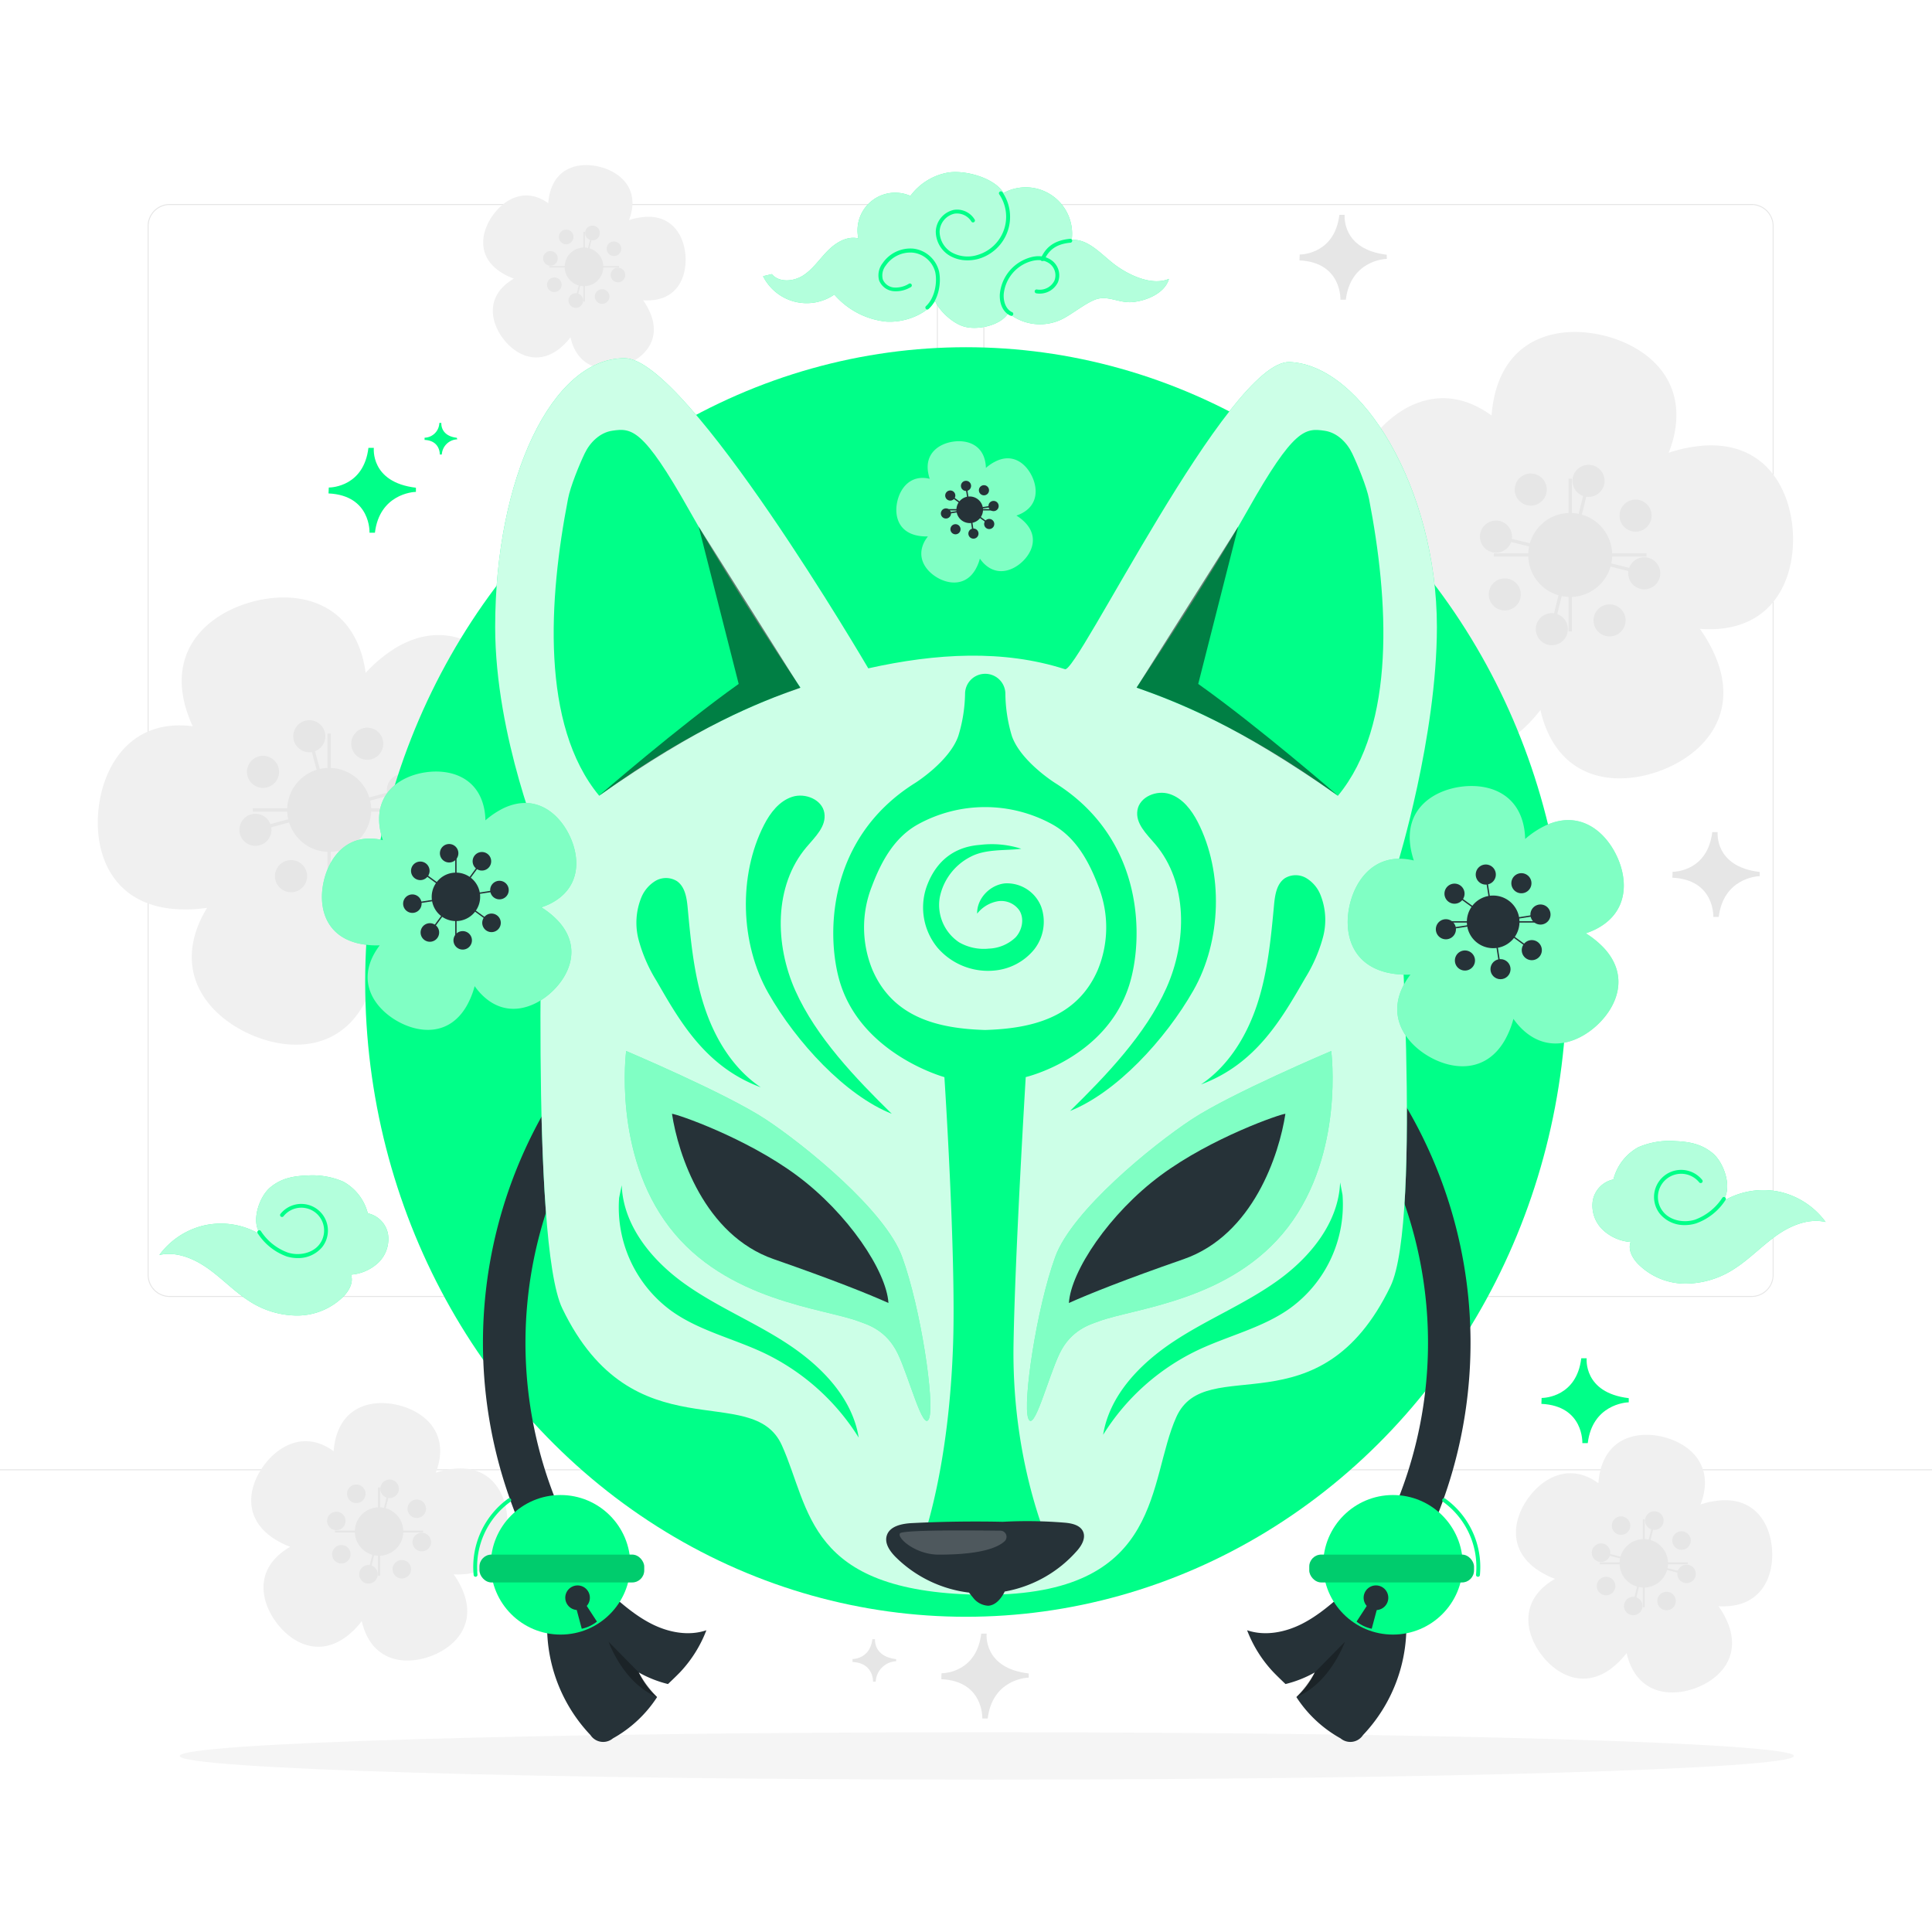 <svg class="animated" id="freepik_stories-kitsune-mask" xmlns="http://www.w3.org/2000/svg" viewBox="0 0 500 500" version="1.1" xmlns:xlink="http://www.w3.org/1999/xlink" xmlns:svgjs="http://svgjs.com/svgjs"><style>svg#freepik_stories-kitsune-mask:not(.animated) .animable {opacity: 0;}svg#freepik_stories-kitsune-mask.animated #freepik--kitsune-mask--inject-110 {animation: 3s Infinite  linear floating;animation-delay: 0s;}            @keyframes floating {                0% {                    opacity: 1;                    transform: translateY(0px);                }                50% {                    transform: translateY(-10px);                }                100% {                    opacity: 1;                    transform: translateY(0px);                }            }        </style><g id="freepik--background-complete--inject-110" class="animable" style="transform-origin: 250px 243.734px;"><rect y="380.25" width="500" height="0.25" style="fill: rgb(230, 230, 230); transform-origin: 250px 380.375px;" id="elleryprtr85" class="animable"></rect><path d="M237,335.65H43.91a5.71,5.71,0,0,1-5.7-5.71V58.51a5.71,5.71,0,0,1,5.7-5.71H237a5.71,5.71,0,0,1,5.71,5.71V329.94A5.71,5.71,0,0,1,237,335.65ZM43.91,53.05a5.46,5.46,0,0,0-5.45,5.46V329.94a5.46,5.46,0,0,0,5.45,5.46H237a5.47,5.47,0,0,0,5.46-5.46V58.51A5.47,5.47,0,0,0,237,53.05Z" style="fill: rgb(230, 230, 230); transform-origin: 140.46px 194.225px;" id="elfxaa2eo3scg" class="animable"></path><path d="M453.31,335.65H260.21a5.72,5.72,0,0,1-5.71-5.71V58.51a5.72,5.72,0,0,1,5.71-5.71h193.1A5.71,5.71,0,0,1,459,58.51V329.94A5.71,5.71,0,0,1,453.31,335.65ZM260.21,53.05a5.47,5.47,0,0,0-5.46,5.46V329.94a5.47,5.47,0,0,0,5.46,5.46h193.1a5.47,5.47,0,0,0,5.46-5.46V58.51a5.47,5.47,0,0,0-5.46-5.46Z" style="fill: rgb(230, 230, 230); transform-origin: 356.75px 194.225px;" id="elrs6x8t0hsuo" class="animable"></path><path d="M464,137.9c-.62-11.48-7.16-23.44-22.72-22.6a37.27,37.27,0,0,0-9.42,1.87,32.24,32.24,0,0,0,1.22-3.76c3.74-15.13-6.79-23.79-17.95-26.55s-24.51,0-28.25,15.11a33.49,33.49,0,0,0-.86,5.58l-.12-.1c-12.62-9.13-24.59-2.62-31.33,6.7S345.33,136.87,358,146a36.7,36.7,0,0,0,8.5,4.48,31.94,31.94,0,0,0-3.31,2.16c-12.43,9.4-9.7,22.75-2.77,31.92s19.05,15.43,31.47,6a37.07,37.07,0,0,0,6.77-6.82,31.39,31.39,0,0,0,1.1,3.8c5.35,14.63,18.92,15.92,29.72,12s20.32-13.7,15-28.33a37,37,0,0,0-4.55-8.46,32.86,32.86,0,0,0,4,.06C459.37,162,464.57,149.38,464,137.9Z" style="fill: rgb(240, 240, 240); transform-origin: 406.522px 143.677px;" id="elsves14ebo8" class="animable"></path><path d="M416.92,146.24A10.87,10.87,0,1,1,409,133.07,10.88,10.88,0,0,1,416.92,146.24Z" style="fill: rgb(230, 230, 230); transform-origin: 406.37px 143.617px;" id="elj1ulfsbkpsh" class="animable"></path><path d="M415.14,125.43a4.15,4.15,0,1,1-3-5A4.15,4.15,0,0,1,415.14,125.43Z" style="fill: rgb(230, 230, 230); transform-origin: 411.107px 124.45px;" id="el8gwxe7h8okb" class="animable"></path><path d="M405.64,163.81a4.15,4.15,0,1,1-3-5A4.13,4.13,0,0,1,405.64,163.81Z" style="fill: rgb(230, 230, 230); transform-origin: 401.61px 162.829px;" id="eljwpuafc27pc" class="animable"></path><polygon points="402.03 162.92 401.2 162.71 410.7 124.33 411.52 124.54 402.03 162.92" style="fill: rgb(230, 230, 230); transform-origin: 406.36px 143.625px;" id="elytmkpta69r" class="animable"></polygon><path d="M424.55,152.4a4.15,4.15,0,1,1,5-3A4.15,4.15,0,0,1,424.55,152.4Z" style="fill: rgb(230, 230, 230); transform-origin: 425.53px 148.368px;" id="elwk1p4ymks7q" class="animable"></path><path d="M386.18,142.91a4.15,4.15,0,1,1,5-3A4.15,4.15,0,0,1,386.18,142.91Z" style="fill: rgb(230, 230, 230); transform-origin: 387.16px 138.878px;" id="elcaw3n5hxvkf" class="animable"></path><polygon points="425.45 148.79 387.07 139.29 387.28 138.46 425.65 147.96 425.45 148.79" style="fill: rgb(230, 230, 230); transform-origin: 406.36px 143.625px;" id="elzbqo75w1syg" class="animable"></polygon><path d="M425.43,137a4.15,4.15,0,1,1,1.41-5.7A4.16,4.16,0,0,1,425.43,137Z" style="fill: rgb(230, 230, 230); transform-origin: 423.286px 133.446px;" id="eln2wnytuuyn" class="animable"></path><path d="M391.58,157.39a4.15,4.15,0,1,1,1.41-5.7A4.15,4.15,0,0,1,391.58,157.39Z" style="fill: rgb(230, 230, 230); transform-origin: 389.438px 153.836px;" id="el1v1wvlh3u5v" class="animable"></path><g id="elp4hkjcnk91g"><rect x="386.59" y="143.2" width="39.54" height="0.85" style="fill: rgb(230, 230, 230); transform-origin: 406.36px 143.625px; transform: rotate(-31.13deg);" class="animable"></rect></g><path d="M413,162.7a4.15,4.15,0,1,1,5.7,1.41A4.16,4.16,0,0,1,413,162.7Z" style="fill: rgb(230, 230, 230); transform-origin: 416.554px 160.556px;" id="elhfue399r3zi" class="animable"></path><path d="M392.6,128.84a4.15,4.15,0,1,1,5.7,1.41A4.14,4.14,0,0,1,392.6,128.84Z" style="fill: rgb(230, 230, 230); transform-origin: 396.154px 126.7px;" id="elylfqj9i8z0o" class="animable"></path><g id="elkh3l270jvfi"><rect x="405.94" y="123.86" width="0.85" height="39.54" style="fill: rgb(230, 230, 230); transform-origin: 406.365px 143.63px; transform: rotate(-31.1deg);" class="animable"></rect></g><path d="M131.3,393.06c-.36-6.62-4.13-13.52-13.1-13a21.31,21.31,0,0,0-5.43,1.07,18.08,18.08,0,0,0,.7-2.16c2.16-8.72-3.91-13.72-10.34-15.31s-14.13,0-16.29,8.72a20.49,20.49,0,0,0-.5,3.21l-.06-.06C79,370.24,72.1,374,68.21,379.36s-5.3,13.1,2,18.37a21.31,21.31,0,0,0,4.9,2.58,18.49,18.49,0,0,0-1.91,1.25C66,407,67.59,414.67,71.59,420s11,8.9,18.14,3.48a21,21,0,0,0,3.9-3.93,21.36,21.36,0,0,0,.63,2.19c3.09,8.43,10.91,9.18,17.14,6.9s11.72-7.9,8.63-16.33a21.22,21.22,0,0,0-2.62-4.88,19.36,19.36,0,0,0,2.28,0C128.66,406.94,131.66,399.68,131.3,393.06Z" style="fill: rgb(240, 240, 240); transform-origin: 98.17px 396.432px;" id="el4kdrxswvqc8" class="animable"></path><path d="M104.19,397.86a6.27,6.27,0,1,1-4.58-7.59A6.27,6.27,0,0,1,104.19,397.86Z" style="fill: rgb(230, 230, 230); transform-origin: 98.103px 396.356px;" id="elzd5bdlb6mu" class="animable"></path><path d="M103.16,385.87a2.4,2.4,0,1,1-1.75-2.9A2.39,2.39,0,0,1,103.16,385.87Z" style="fill: rgb(230, 230, 230); transform-origin: 100.83px 385.299px;" id="elnq3de10p4t9" class="animable"></path><path d="M97.69,408a2.4,2.4,0,1,1-1.75-2.9A2.39,2.39,0,0,1,97.69,408Z" style="fill: rgb(230, 230, 230); transform-origin: 95.36px 407.429px;" id="elkf5xd2wrfee" class="animable"></path><polygon points="95.6 407.48 95.12 407.36 100.6 385.24 101.08 385.35 95.6 407.48" style="fill: rgb(230, 230, 230); transform-origin: 98.1px 396.36px;" id="elrnyftdgp67" class="animable"></polygon><path d="M108.59,401.42a2.4,2.4,0,1,1,2.9-1.75A2.4,2.4,0,0,1,108.59,401.42Z" style="fill: rgb(230, 230, 230); transform-origin: 109.161px 399.089px;" id="elgggz9af33dt" class="animable"></path><path d="M86.46,395.94a2.39,2.39,0,1,1,2.9-1.74A2.39,2.39,0,0,1,86.46,395.94Z" style="fill: rgb(230, 230, 230); transform-origin: 87.041px 393.622px;" id="elq3isbygsr8k" class="animable"></path><g id="eldaqmi1qu1qj"><rect x="97.85" y="384.96" width="0.49" height="22.79" style="fill: rgb(230, 230, 230); transform-origin: 98.095px 396.355px; transform: rotate(-76.1deg);" class="animable"></rect></g><path d="M109.09,392.52a2.39,2.39,0,1,1,.82-3.29A2.39,2.39,0,0,1,109.09,392.52Z" style="fill: rgb(230, 230, 230); transform-origin: 107.865px 390.468px;" id="el35hnhayecdz" class="animable"></path><path d="M89.58,404.29a2.39,2.39,0,1,1,.81-3.28A2.39,2.39,0,0,1,89.58,404.29Z" style="fill: rgb(230, 230, 230); transform-origin: 88.344px 402.245px;" id="eljcuukebpy" class="animable"></path><g id="eljbb7rvgxaen"><rect x="86.7" y="396.11" width="22.79" height="0.49" style="fill: rgb(230, 230, 230); transform-origin: 98.095px 396.355px; transform: rotate(-31.159deg);" class="animable"></rect></g><path d="M101.94,407.35a2.39,2.39,0,1,1,3.28.82A2.39,2.39,0,0,1,101.94,407.35Z" style="fill: rgb(230, 230, 230); transform-origin: 103.99px 406.121px;" id="elu9gngt5nbtd" class="animable"></path><path d="M90.16,387.84a2.4,2.4,0,1,1,3.29.81A2.4,2.4,0,0,1,90.16,387.84Z" style="fill: rgb(230, 230, 230); transform-origin: 92.211px 386.594px;" id="elyyaqf513dl" class="animable"></path><g id="elyo8sd34zkdk"><rect x="97.85" y="384.96" width="0.49" height="22.79" style="fill: rgb(230, 230, 230); transform-origin: 98.095px 396.355px; transform: rotate(-31.1deg);" class="animable"></rect></g><path d="M177.42,66.42c-.29-5.23-3.27-10.68-10.35-10.3a17.06,17.06,0,0,0-4.3.85,14.21,14.21,0,0,0,.56-1.71c1.7-6.89-3.09-10.84-8.18-12.1s-11.17,0-12.87,6.89a15.84,15.84,0,0,0-.4,2.54l0,0c-5.75-4.17-11.21-1.2-14.28,3.05S123.36,66,129.12,70.11a16.18,16.18,0,0,0,3.87,2,14.56,14.56,0,0,0-1.51,1c-5.66,4.28-4.42,10.37-1.26,14.54s8.68,7,14.34,2.75a16.45,16.45,0,0,0,3.08-3.1,15.74,15.74,0,0,0,.5,1.73c2.44,6.66,8.63,7.25,13.55,5.45s9.26-6.24,6.82-12.91a16.77,16.77,0,0,0-2.07-3.85,15.52,15.52,0,0,0,1.8,0C175.33,77.39,177.7,71.65,177.42,66.42Z" style="fill: rgb(240, 240, 240); transform-origin: 151.245px 69.041px;" id="eljpxa0nr8xe" class="animable"></path><path d="M156,70.22a5,5,0,1,1-3.62-6A5,5,0,0,1,156,70.22Z" style="fill: rgb(230, 230, 230); transform-origin: 151.136px 69.063px;" id="elkepixg411rp" class="animable"></path><path d="M155.18,60.74a1.9,1.9,0,1,1-1.39-2.29A1.9,1.9,0,0,1,155.18,60.74Z" style="fill: rgb(230, 230, 230); transform-origin: 153.333px 60.294px;" id="el1ucx0ebl0vf" class="animable"></path><path d="M150.85,78.23a1.89,1.89,0,1,1-1.38-2.29A1.9,1.9,0,0,1,150.85,78.23Z" style="fill: rgb(230, 230, 230); transform-origin: 149.015px 77.775px;" id="elg9moti59k1" class="animable"></path><polygon points="149.2 77.82 148.82 77.73 153.15 60.24 153.53 60.33 149.2 77.82" style="fill: rgb(230, 230, 230); transform-origin: 151.175px 69.03px;" id="elabkwskwkdmq" class="animable"></polygon><path d="M159.47,73a1.89,1.89,0,1,1,2.29-1.38A1.89,1.89,0,0,1,159.47,73Z" style="fill: rgb(230, 230, 230); transform-origin: 159.925px 71.166px;" id="elycr9kbvmpv" class="animable"></path><path d="M142,68.7a1.89,1.89,0,1,1,2.29-1.38A1.88,1.88,0,0,1,142,68.7Z" style="fill: rgb(230, 230, 230); transform-origin: 142.455px 66.867px;" id="el4hvzkbbm00b" class="animable"></path><g id="elkvmu6o0ke3"><rect x="150.98" y="60.02" width="0.39" height="18.02" style="fill: rgb(230, 230, 230); transform-origin: 151.175px 69.03px; transform: rotate(-76.1deg);" class="animable"></rect></g><path d="M159.87,66a1.89,1.89,0,1,1,.64-2.6A1.89,1.89,0,0,1,159.87,66Z" style="fill: rgb(230, 230, 230); transform-origin: 158.895px 64.381px;" id="elpl2xf3q6hqm" class="animable"></path><path d="M144.44,75.3a1.89,1.89,0,1,1,.64-2.59A1.88,1.88,0,0,1,144.44,75.3Z" style="fill: rgb(230, 230, 230); transform-origin: 143.462px 73.684px;" id="elrphg8agng7" class="animable"></path><g id="el4bbjq0zu5tn"><rect x="142.17" y="68.84" width="18.02" height="0.39" style="fill: rgb(230, 230, 230); transform-origin: 151.18px 69.035px; transform: rotate(-31.13deg);" class="animable"></rect></g><path d="M154.21,77.72a1.89,1.89,0,1,1,2.6.64A1.9,1.9,0,0,1,154.21,77.72Z" style="fill: rgb(230, 230, 230); transform-origin: 155.829px 76.743px;" id="el8ffhphi95di" class="animable"></path><path d="M144.9,62.29a1.89,1.89,0,1,1,2.6.65A1.88,1.88,0,0,1,144.9,62.29Z" style="fill: rgb(230, 230, 230); transform-origin: 146.523px 61.324px;" id="elyixs794wg8t" class="animable"></path><g id="elbewhr33rx5"><rect x="150.98" y="60.02" width="0.39" height="18.02" style="fill: rgb(230, 230, 230); transform-origin: 151.175px 69.03px; transform: rotate(-31.1deg);" class="animable"></rect></g><path d="M458.62,401.28c-.36-6.62-4.13-13.52-13.1-13a21.34,21.34,0,0,0-5.43,1.08,18.22,18.22,0,0,0,.7-2.17c2.16-8.72-3.91-13.71-10.34-15.31s-14.14,0-16.29,8.72a19.38,19.38,0,0,0-.5,3.21.18.18,0,0,0-.07,0c-7.27-5.27-14.17-1.51-18.06,3.86s-5.3,13.1,2,18.36a21.31,21.31,0,0,0,4.9,2.58,18.49,18.49,0,0,0-1.91,1.25c-7.17,5.42-5.59,13.12-1.59,18.4s11,8.9,18.14,3.48a21.36,21.36,0,0,0,3.9-3.93,19.1,19.1,0,0,0,.63,2.19c3.09,8.44,10.91,9.18,17.14,6.9s11.71-7.89,8.63-16.33a21.22,21.22,0,0,0-2.62-4.88,19.35,19.35,0,0,0,2.28,0C456,415.16,459,407.9,458.62,401.28Z" style="fill: rgb(240, 240, 240); transform-origin: 425.491px 404.67px;" id="elv55wj614yy" class="animable"></path><path d="M431.5,406.09a6.27,6.27,0,1,1-4.58-7.59A6.27,6.27,0,0,1,431.5,406.09Z" style="fill: rgb(230, 230, 230); transform-origin: 425.413px 404.586px;" id="elc1s5ubfrk8" class="animable"></path><path d="M430.48,394.09a2.4,2.4,0,1,1-1.75-2.89A2.39,2.39,0,0,1,430.48,394.09Z" style="fill: rgb(230, 230, 230); transform-origin: 428.148px 393.528px;" id="elbfa9cuwwwjc" class="animable"></path><path d="M425,416.22a2.39,2.39,0,1,1-1.74-2.9A2.38,2.38,0,0,1,425,416.22Z" style="fill: rgb(230, 230, 230); transform-origin: 422.683px 415.639px;" id="elvqgmcipldng" class="animable"></path><polygon points="422.92 415.7 422.44 415.59 427.92 393.46 428.39 393.58 422.92 415.7" style="fill: rgb(230, 230, 230); transform-origin: 425.415px 404.58px;" id="elcu11y1g5nyt" class="animable"></polygon><path d="M435.91,409.64a2.39,2.39,0,1,1,2.89-1.75A2.39,2.39,0,0,1,435.91,409.64Z" style="fill: rgb(230, 230, 230); transform-origin: 436.479px 407.319px;" id="elcpgognml9r6" class="animable"></path><path d="M413.78,404.17a2.4,2.4,0,1,1,2.9-1.75A2.4,2.4,0,0,1,413.78,404.17Z" style="fill: rgb(230, 230, 230); transform-origin: 414.351px 401.839px;" id="elbo84pxfa708" class="animable"></path><polygon points="436.42 407.56 414.3 402.08 414.42 401.61 436.54 407.08 436.42 407.56" style="fill: rgb(230, 230, 230); transform-origin: 425.42px 404.585px;" id="el9o4741vi0ef" class="animable"></polygon><path d="M436.41,400.74a2.39,2.39,0,0,1-2.47-4.1,2.39,2.39,0,1,1,2.47,4.1Z" style="fill: rgb(230, 230, 230); transform-origin: 435.18px 398.687px;" id="elt7ydfvjfc7k" class="animable"></path><path d="M416.9,412.52a2.4,2.4,0,1,1,.81-3.29A2.39,2.39,0,0,1,416.9,412.52Z" style="fill: rgb(230, 230, 230); transform-origin: 415.656px 410.469px;" id="ell3fz4fokby" class="animable"></path><g id="el9p82oza7ims"><rect x="414.02" y="404.34" width="22.79" height="0.49" style="fill: rgb(230, 230, 230); transform-origin: 425.415px 404.585px; transform: rotate(-31.13deg);" class="animable"></rect></g><path d="M429.26,415.58a2.39,2.39,0,1,1,3.28.81A2.39,2.39,0,0,1,429.26,415.58Z" style="fill: rgb(230, 230, 230); transform-origin: 431.305px 414.344px;" id="eljpyo1p29zx" class="animable"></path><path d="M417.48,396.06a2.39,2.39,0,1,1,3.29.81A2.4,2.4,0,0,1,417.48,396.06Z" style="fill: rgb(230, 230, 230); transform-origin: 419.528px 394.826px;" id="elek1lqx2ne8v" class="animable"></path><g id="el8b0ynpygnrh"><rect x="425.17" y="393.18" width="0.49" height="22.79" style="fill: rgb(230, 230, 230); transform-origin: 425.415px 404.575px; transform: rotate(-31.1deg);" class="animable"></rect></g><path d="M266.23,434.17c-.88,0-9.41.67-10.61,10.57h-1.4s.41-9.66-10.61-10.17l.06-1.53c.88,0,9.07-.37,10.27-10.26h1.4s-1,8.92,10.89,10.31Z" style="fill: rgb(230, 230, 230); transform-origin: 254.92px 433.76px;" id="elhe47fypige" class="animable"></path><path d="M455.42,226.75c-.88,0-9.41.67-10.61,10.56h-1.4s.42-9.65-10.61-10.16l.07-1.53c.87,0,9.06-.37,10.26-10.27h1.4s-.95,8.92,10.89,10.32Z" style="fill: rgb(230, 230, 230); transform-origin: 444.11px 226.33px;" id="elgiiu9ur1xfr" class="animable"></path><path d="M358.91,67c-.87,0-9.41.66-10.61,10.56h-1.4s.42-9.65-10.6-10.17l.06-1.52c.87,0,9.06-.38,10.27-10.27H348s-.94,8.92,10.89,10.32Z" style="fill: rgb(230, 230, 230); transform-origin: 347.605px 66.58px;" id="els3li1cm1g98" class="animable"></path><path d="M231.94,429.92a5.59,5.59,0,0,0-5.31,5.28h-.69s.2-4.83-5.31-5.08l0-.77c.44,0,4.54-.18,5.14-5.13h.69s-.47,4.46,5.45,5.16Z" style="fill: rgb(230, 230, 230); transform-origin: 226.285px 429.71px;" id="el7j39d6ub4nh" class="animable"></path><path d="M132.79,176.7c-6.11-9.74-17.62-17-30.82-8.76a36.91,36.91,0,0,0-7.34,6.2,31.7,31.7,0,0,0-.76-3.88c-4.05-15-17.46-17.52-28.56-14.53S43.87,167.6,47.92,182.64a33.53,33.53,0,0,0,1.95,5.29l-.15,0c-15.47-1.88-22.78,9.62-24.17,21s3,24.33,18.44,26.21a36.94,36.94,0,0,0,9.6-.2,35.51,35.51,0,0,0-1.85,3.49c-6.31,14.24,2.54,24.6,13.05,29.27s24.14,4.27,30.46-10a37.15,37.15,0,0,0,2.61-9.24,30.7,30.7,0,0,0,2.8,2.79c11.77,10.21,24.27,4.77,31.8-3.92s11.14-21.83-.63-32a36.74,36.74,0,0,0-8.07-5.2,33.82,33.82,0,0,0,3.48-1.86C140.44,200,138.89,186.44,132.79,176.7Z" style="fill: rgb(240, 240, 240); transform-origin: 82.366px 212.494px;" id="elyjxupj14u4" class="animable"></path><path d="M95.69,206.78a10.87,10.87,0,1,1-13.33-7.67A10.88,10.88,0,0,1,95.69,206.78Z" style="fill: rgb(230, 230, 230); transform-origin: 85.193px 209.605px;" id="el5u9njcmn0q2" class="animable"></path><path d="M84.05,189.44A4.15,4.15,0,1,1,79,186.52,4.14,4.14,0,0,1,84.05,189.44Z" style="fill: rgb(230, 230, 230); transform-origin: 80.047px 190.535px;" id="elmswrg23no8" class="animable"></path><g id="el5ej0olk2xe"><circle cx="90.33" cy="228.7" r="4.15" style="fill: rgb(230, 230, 230); transform-origin: 90.33px 228.7px; transform: rotate(-25.3deg);" class="animable"></circle></g><polygon points="90.74 228.59 89.92 228.81 79.63 190.64 80.45 190.41 90.74 228.59" style="fill: rgb(230, 230, 230); transform-origin: 85.185px 209.61px;" id="eldhse9grdx9k" class="animable"></polygon><path d="M105.35,208.47a4.15,4.15,0,1,1,2.93-5.08A4.14,4.14,0,0,1,105.35,208.47Z" style="fill: rgb(230, 230, 230); transform-origin: 104.272px 204.463px;" id="elcr37ovynux5" class="animable"></path><path d="M67.18,218.76a4.15,4.15,0,1,1,2.93-5.08A4.15,4.15,0,0,1,67.18,218.76Z" style="fill: rgb(230, 230, 230); transform-origin: 66.101px 214.753px;" id="el72q9zlplsv3" class="animable"></path><polygon points="104.39 204.88 66.21 215.17 65.99 214.34 104.16 204.05 104.39 204.88" style="fill: rgb(230, 230, 230); transform-origin: 85.19px 209.61px;" id="el3bta18170xd" class="animable"></polygon><path d="M98.64,194.55a4.15,4.15,0,1,1-1.52-5.67A4.15,4.15,0,0,1,98.64,194.55Z" style="fill: rgb(230, 230, 230); transform-origin: 95.046px 192.475px;" id="eljtobbxtipwq" class="animable"></path><path d="M78.93,228.82a4.16,4.16,0,1,1-1.53-5.67A4.15,4.15,0,0,1,78.93,228.82Z" style="fill: rgb(230, 230, 230); transform-origin: 75.322px 226.753px;" id="elm9xsf4z3ldb" class="animable"></path><g id="elsonqfqor5aq"><rect x="65.42" y="209.18" width="39.54" height="0.85" style="fill: rgb(230, 230, 230); transform-origin: 85.19px 209.605px; transform: rotate(-60.114deg);" class="animable"></rect></g><path d="M100.25,223.07a4.15,4.15,0,1,1,5.67-1.53A4.16,4.16,0,0,1,100.25,223.07Z" style="fill: rgb(230, 230, 230); transform-origin: 102.321px 219.472px;" id="elr8qnowttz5" class="animable"></path><path d="M66,203.35a4.15,4.15,0,1,1,5.67-1.53A4.15,4.15,0,0,1,66,203.35Z" style="fill: rgb(230, 230, 230); transform-origin: 68.071px 199.754px;" id="elmcuwsu0lbys" class="animable"></path><g id="el9njwne6jzip"><rect x="84.76" y="189.84" width="0.85" height="39.54" style="fill: rgb(230, 230, 230); transform-origin: 85.185px 209.61px; transform: rotate(-60.09deg);" class="animable"></rect></g></g><g id="freepik--Shadow--inject-110" class="animable" style="transform-origin: 255.375px 454.435px;"><path d="M464.25,454.44c0,3.38-93.52,6.13-208.87,6.13S46.5,457.82,46.5,454.44,140,448.3,255.38,448.3,464.25,451.05,464.25,454.44Z" style="fill: rgb(245, 245, 245); transform-origin: 255.375px 454.435px;" id="ele364akg86n" class="animable"></path></g><g id="freepik--Stars--inject-110" class="animable" style="transform-origin: 253.27px 241.465px;"><path d="M107.64,127.3c-.88,0-9.41.67-10.61,10.56h-1.4s.42-9.65-10.61-10.16l.07-1.53c.87,0,9.06-.37,10.26-10.27h1.4s-1,8.92,10.89,10.32Z" style="fill: rgb(0, 255, 136); transform-origin: 96.33px 126.88px;" id="elc8ggbl8tdf" class="animable"></path><path d="M421.52,362.92c-.88,0-9.41.67-10.61,10.56h-1.4s.42-9.65-10.6-10.16l.06-1.53c.87,0,9.06-.37,10.26-10.27h1.4s-.95,8.93,10.89,10.32Z" style="fill: rgb(0, 255, 136); transform-origin: 410.215px 362.5px;" id="elj3zakxwghjl" class="animable"></path><path d="M118.34,113.7a4.17,4.17,0,0,0-4,3.93h-.52s.16-3.59-3.94-3.78l0-.57a3.94,3.94,0,0,0,3.82-3.83h.52s-.35,3.33,4,3.85Z" style="fill: rgb(0, 255, 136); transform-origin: 114.11px 113.54px;" id="elbg1ie7fm269" class="animable"></path></g><g id="freepik--Circle--inject-110" class="animable" style="transform-origin: 250px 254.14px;"><ellipse cx="250" cy="254.14" rx="155.49" ry="164.28" style="fill: rgb(0, 255, 136); transform-origin: 250px 254.14px;" id="elsnafosc66g" class="animable"></ellipse></g><g id="freepik--kitsune-mask--inject-110" class="animable animator-active" style="transform-origin: 251.462px 271.76px;"><path d="M143.23,411.29a120.56,120.56,0,0,1,13.13-144.88l8.14,7.4a109.58,109.58,0,0,0-11.94,131.66Z" style="fill: rgb(38, 50, 56); transform-origin: 144.744px 338.85px;" id="elavf5i5nvvgn" class="animable"></path><path d="M142.69,411.48l14.37.14c3.63,3.24,7.31,6.5,11.65,8.68s9.5,3.17,14.1,1.61a33,33,0,0,1-6.65,10.69c-1,1.07-3.29,3.23-3.29,3.23a29.78,29.78,0,0,1-7.56-3,21.57,21.57,0,0,0,4.75,6.37,32.3,32.3,0,0,1-11.44,10.69,3.92,3.92,0,0,1-5.8-.85A40.85,40.85,0,0,1,142.69,411.48Z" style="fill: rgb(38, 50, 56); transform-origin: 162.199px 431.145px;" id="elgap1o230gkv" class="animable"></path><g id="elqup35cezp5h"><path d="M165.31,432.82l-7.8-7.92s3.78,10.73,12.55,14.29A31.68,31.68,0,0,1,165.31,432.82Z" style="opacity: 0.3; transform-origin: 163.785px 432.045px;" class="animable"></path></g><g id="elnywi0dbfycp"><circle cx="145.07" cy="404.97" r="18.06" style="fill: rgb(0, 255, 136); transform-origin: 145.07px 404.97px; transform: rotate(-53.72deg);" class="animable"></circle></g><g id="elx96qr9c9yf"><rect x="124.09" y="402.33" width="42.63" height="7.2" rx="3.1" style="fill: rgb(0, 255, 136); transform-origin: 145.405px 405.93px; transform: rotate(155.25deg);" class="animable"></rect></g><path d="M146.59,414.82a3.18,3.18,0,1,0,1.56-4.22A3.17,3.17,0,0,0,146.59,414.82Z" style="fill: rgb(38, 50, 56); transform-origin: 149.477px 413.489px;" id="el9u60p6e7uii" class="animable"></path><path d="M154.49,419.67l-3.29-5.05-2.22,1,1.58,5.9A9.43,9.43,0,0,0,154.49,419.67Z" style="fill: rgb(38, 50, 56); transform-origin: 151.735px 418.07px;" id="elzz7u4glset" class="animable"></path><g id="elyi7amhxef4"><rect x="124.09" y="402.33" width="42.63" height="7.2" rx="3.1" style="opacity: 0.2; transform-origin: 145.405px 405.93px; transform: rotate(155.25deg);" class="animable"></rect></g><path d="M123.07,408.07a.5.5,0,0,1-.49-.45,21.83,21.83,0,0,1,8.93-19.78.5.5,0,0,1,.58.82,20.81,20.81,0,0,0-8.52,18.85.5.5,0,0,1-.44.55Z" style="fill: rgb(0, 255, 136); transform-origin: 127.391px 397.909px;" id="el6uv3hre2zvs" class="animable"></path><path d="M362.33,411.29,353,405.47a109.58,109.58,0,0,0-11.94-131.66l8.14-7.4a120.56,120.56,0,0,1,13.13,144.88Z" style="fill: rgb(38, 50, 56); transform-origin: 360.816px 338.85px;" id="elwe0105q0xf" class="animable"></path><path d="M362.87,411.48l-14.37.14c-3.63,3.24-7.31,6.5-11.65,8.68s-9.5,3.17-14.1,1.61a32.82,32.82,0,0,0,6.66,10.69c1,1.07,3.28,3.23,3.28,3.23a29.92,29.92,0,0,0,7.57-3,21.78,21.78,0,0,1-4.76,6.37,32.3,32.3,0,0,0,11.44,10.69,3.92,3.92,0,0,0,5.8-.85A40.85,40.85,0,0,0,362.87,411.48Z" style="fill: rgb(38, 50, 56); transform-origin: 343.361px 431.145px;" id="elzfoj4vat7ts" class="animable"></path><g id="elru9flqn7kj"><path d="M340.26,432.82l7.8-7.92s-3.79,10.73-12.56,14.29A31.58,31.58,0,0,0,340.26,432.82Z" style="opacity: 0.3; transform-origin: 341.78px 432.045px;" class="animable"></path></g><g id="elx25sgi1fuq"><circle cx="360.5" cy="404.97" r="18.06" style="fill: rgb(0, 255, 136); transform-origin: 360.5px 404.97px; transform: rotate(-7.75deg);" class="animable"></circle></g><g id="elppnbkbq6v4a"><rect x="338.84" y="402.33" width="42.63" height="7.2" rx="3.1" style="fill: rgb(0, 255, 136); transform-origin: 360.155px 405.93px; transform: rotate(24.75deg);" class="animable"></rect></g><path d="M359,414.82a3.19,3.19,0,1,1-1.56-4.22A3.19,3.19,0,0,1,359,414.82Z" style="fill: rgb(38, 50, 56); transform-origin: 356.099px 413.494px;" id="elxjcqd359zfq" class="animable"></path><path d="M351.08,419.67l3.28-5.05,2.22,1-1.58,5.9A9.43,9.43,0,0,1,351.08,419.67Z" style="fill: rgb(38, 50, 56); transform-origin: 353.83px 418.07px;" id="eld5gxot78goj" class="animable"></path><g id="el24d3kjsx7n2"><rect x="338.84" y="402.33" width="42.63" height="7.2" rx="3.1" style="opacity: 0.2; transform-origin: 360.155px 405.93px; transform: rotate(24.75deg);" class="animable"></rect></g><path d="M382.49,408.07h-.06a.5.5,0,0,1-.44-.55,20.81,20.81,0,0,0-8.51-18.85.5.5,0,1,1,.57-.82A21.83,21.83,0,0,1,383,407.62.49.49,0,0,1,382.49,408.07Z" style="fill: rgb(0, 255, 136); transform-origin: 378.171px 397.908px;" id="elf5i1mat3j7g" class="animable"></path><path d="M371.87,162.28c0-35.59-19.29-67.81-38.1-68.58-15.79-.65-55.37,81.56-58.21,79.47-15.87-5.09-33.25-4.13-50.85-.2,0,0-46.86-80.13-63-80.26-18.83-.15-33.57,31.06-33.56,69.57,0,28.49,12.39,57.85,12.39,57.85s-3.38,101.27,5,118.53c18.36,38,49.13,18.39,56.8,35.37,7.45,16.5,6.41,37.8,50.61,38.68,1.4,0,2.75,0,4.06,0,44.2-.88,40-29.5,47.43-46,7.67-17,37.05,4.2,55.41-33.8,8.34-17.25,1.85-109.35,1.85-109.35S371.85,190.77,371.87,162.28Z" style="fill: rgb(0, 255, 136); transform-origin: 250.01px 252.71px;" id="elrk12t4ck8ne" class="animable"></path><g id="el6lfvdnpjxcb"><path d="M371.87,162.28c0-35.59-19.29-67.81-38.1-68.58-15.79-.65-55.37,81.56-58.21,79.47-15.87-5.09-33.25-4.13-50.85-.2,0,0-46.86-80.13-63-80.26-18.83-.15-33.57,31.06-33.56,69.57,0,28.49,12.39,57.85,12.39,57.85s-3.38,101.27,5,118.53c18.36,38,49.13,18.39,56.8,35.37,7.45,16.5,6.41,37.8,50.61,38.68,1.4,0,2.75,0,4.06,0,44.2-.88,40-29.5,47.43-46,7.67-17,37.05,4.2,55.41-33.8,8.34-17.25,1.85-109.35,1.85-109.35S371.85,190.77,371.87,162.28Z" style="fill: rgb(255, 255, 255); opacity: 0.8; transform-origin: 250.01px 252.71px;" class="animable"></path></g><path d="M273,202.6s-8.83-5.56-11.12-12.1a39.11,39.11,0,0,1-1.69-11.12,5.21,5.21,0,0,0-5.22-5h0a5.2,5.2,0,0,0-5.21,5A39.13,39.13,0,0,1,248,190.5c-2.29,6.54-11.11,12.1-11.11,12.1-23.54,14.71-23.07,40.81-19.29,52.3,6,18.17,26.81,23.86,26.81,23.86s3,45.65,2.26,68.72c-1,31-7.05,50.55-10.5,58.16l18.07-.88,19.38-.14S261.77,382,262.3,348c.38-23.72,3.16-69.25,3.16-69.25s20.82-4.86,26.8-23.86C295.89,243.36,296.51,217.31,273,202.6ZM284.11,251c-5.41,12.53-17.36,15.2-29.16,15.56-11.79-.36-23.74-3-29.16-15.56a28.89,28.89,0,0,1-.15-21.61c2.43-6.46,5.81-12.62,11.84-16l.16-.09a36.07,36.07,0,0,1,34.62,0l.16.09c6,3.36,9.41,9.52,11.84,16A28.84,28.84,0,0,1,284.11,251Z" style="fill: rgb(0, 255, 136); transform-origin: 254.897px 290.01px;" id="elir4ij4ros5" class="animable"></path><path d="M280.35,396.49c-.73-1.82-3-2.29-5-2.44a117.92,117.92,0,0,0-15.84-.21q-11.7-.25-23.41.33c-2.63.13-5.88.75-6.62,3.29-.59,2,.83,4,2.3,5.49a32.55,32.55,0,0,0,19,9.21c.33.42.65.84,1,1.24a5.22,5.22,0,0,0,4,2.16c1.78-.11,3.13-1.64,4-3.21.08-.15.16-.3.23-.46a32.41,32.41,0,0,0,18.63-10.45C279.89,400.06,281,398.19,280.35,396.49Z" style="fill: rgb(38, 50, 56); transform-origin: 254.942px 404.614px;" id="el6nnh0cyghh3" class="animable"></path><path d="M166,232.21a9,9,0,0,1,3.69-4.27,5.39,5.39,0,0,1,5.46.07c2.14,1.45,2.58,4.36,2.82,6.93.8,8.62,1.62,17.32,4.31,25.55s7.41,16.07,14.6,20.9c-14.26-5.28-20.91-17-27-27.58a39.78,39.78,0,0,1-4.56-10.42A17.33,17.33,0,0,1,166,232.21Z" style="fill: rgb(0, 255, 136); transform-origin: 180.79px 254.311px;" id="elx3r92qokhd" class="animable"></path><path d="M269.44,234.61a9.52,9.52,0,0,0-9.25-6c-3.92.33-7.42,3.9-7.3,7.84a8.72,8.72,0,0,1,5.36-3.21,5.71,5.71,0,0,1,5.56,2.37c1.36,2.16.71,5.18-1,7a10.57,10.57,0,0,1-6.9,2.89,12.8,12.8,0,0,1-7.68-1.62,11.62,11.62,0,0,1-5-11.73,15.14,15.14,0,0,1,7.92-10.4c4-2.13,9.13-1.55,13.16-2.09a25.09,25.09,0,0,0-10.73-1c-8.07.61-12,5.75-13.84,11a16.38,16.38,0,0,0,2.9,15.62,17.26,17.26,0,0,0,14.84,5.88,15,15,0,0,0,10.14-5.41A11.6,11.6,0,0,0,269.44,234.61Z" style="fill: rgb(0, 255, 136); transform-origin: 254.511px 234.861px;" id="el3o9bi03srs5" class="animable"></path><g id="el9lkz37ue9c"><path d="M260,398.86a1.58,1.58,0,0,0-1.09-2.72c-6.6-.06-25.29-.27-26,.7-.82,1.18,4.05,5.5,10,5.5C253.77,402.35,258.22,400.53,260,398.86Z" style="fill: rgb(240, 240, 240); opacity: 0.2; transform-origin: 246.653px 399.209px;" class="animable"></path></g><path d="M160.9,306.73c.38,10.39,7.7,19.34,16.15,25.41s18.22,10,26.91,15.75,16.62,13.89,18.27,24.16a58.64,58.64,0,0,0-24.53-21.91c-8-3.78-16.87-5.78-24-10.92A33.16,33.16,0,0,1,160.23,310" style="fill: rgb(0, 255, 136); transform-origin: 191.184px 339.39px;" id="el745hwsfjxw9" class="animable"></path><path d="M230.79,288.25c-12-4.76-24.66-18.46-31.94-31.22s-7.82-30.47-1.12-43.54c1.6-3.13,3.93-6.18,7.29-7.27s7.74.69,8.32,4.16-2.38,6.2-4.6,8.83c-8.49,10-8.25,25.22-2.89,37.2s15.57,22.65,24.94,31.84" style="fill: rgb(0, 255, 136); transform-origin: 211.91px 247.075px;" id="el2l0b153pw8j" class="animable"></path><path d="M341.69,231.48a8.92,8.92,0,0,0-3.7-4.27,5.39,5.39,0,0,0-5.46.07c-2.14,1.45-2.57,4.36-2.81,6.93-.8,8.62-1.63,17.32-4.31,25.55s-7.42,16.07-14.6,20.9c14.25-5.28,20.9-17,27-27.58a39.9,39.9,0,0,0,4.55-10.42A17.4,17.4,0,0,0,341.69,231.48Z" style="fill: rgb(0, 255, 136); transform-origin: 326.895px 253.581px;" id="elii7fjgheac" class="animable"></path><path d="M346.82,306c-.39,10.39-7.71,19.34-16.16,25.41s-18.21,10-26.9,15.75-16.62,13.89-18.27,24.16A58.62,58.62,0,0,1,310,349.41c8-3.78,16.87-5.78,24-10.93a33.15,33.15,0,0,0,13.44-29.26" style="fill: rgb(0, 255, 136); transform-origin: 316.514px 338.66px;" id="elmp684faj9ni" class="animable"></path><path d="M276.92,287.52c12-4.77,24.67-18.46,31.94-31.22s7.82-30.47,1.13-43.54c-1.61-3.14-3.94-6.18-7.29-7.27s-7.74.69-8.33,4.16,2.38,6.2,4.61,8.83c8.48,10,8.24,25.22,2.89,37.2s-15.58,22.65-24.95,31.84" style="fill: rgb(0, 255, 136); transform-origin: 295.799px 246.345px;" id="el9udmvu5b65l" class="animable"></path><path d="M162.05,272s25.88,10.95,36.08,17.67,31,23.66,35.33,35.58c4.9,13.46,8.46,37.82,7,41.8s-5.12-10.5-8.11-16.72-8-7.57-10.09-8.35c-9.11-3.44-34.29-5.21-49-24.37S162.05,272,162.05,272Z" style="fill: rgb(0, 255, 136); transform-origin: 201.238px 319.866px;" id="el6bhfvnus80l" class="animable"></path><g id="elqknhxm3i5z"><path d="M162.05,272s25.88,10.95,36.08,17.67,31,23.66,35.33,35.58c4.9,13.46,8.46,37.82,7,41.8s-5.12-10.5-8.11-16.72-8-7.57-10.09-8.35c-9.11-3.44-34.29-5.21-49-24.37S162.05,272,162.05,272Z" style="fill: rgb(255, 255, 255); opacity: 0.5; transform-origin: 201.238px 319.866px;" class="animable"></path></g><path d="M173.91,288.25c1.58,10.43,8.32,31.35,26.34,37.62,15.38,5.35,24.45,9,29.68,11.34-.51-8.23-10.45-23.17-23.7-33S175,288.25,173.91,288.25Z" style="fill: rgb(38, 50, 56); transform-origin: 201.92px 312.73px;" id="elmj7clipoa1f" class="animable"></path><path d="M344.52,272s-25.88,10.95-36.08,17.67-31,23.66-35.34,35.58c-4.89,13.46-8.46,37.82-7,41.8s5.12-10.5,8.1-16.72,8-7.57,10.1-8.35c9.1-3.44,34.29-5.21,49-24.37S344.52,272,344.52,272Z" style="fill: rgb(0, 255, 136); transform-origin: 305.326px 319.866px;" id="eldhb51jqo2d" class="animable"></path><g id="elmtjac2jvfp"><path d="M344.52,272s-25.88,10.95-36.08,17.67-31,23.66-35.34,35.58c-4.89,13.46-8.46,37.82-7,41.8s5.12-10.5,8.1-16.72,8-7.57,10.1-8.35c9.1-3.44,34.29-5.21,49-24.37S344.52,272,344.52,272Z" style="fill: rgb(255, 255, 255); opacity: 0.5; transform-origin: 305.326px 319.866px;" class="animable"></path></g><path d="M332.66,288.25c-1.58,10.43-8.32,31.35-26.34,37.62-15.39,5.35-24.45,9-29.69,11.34.52-8.23,10.46-23.17,23.71-33S331.55,288.25,332.66,288.25Z" style="fill: rgb(38, 50, 56); transform-origin: 304.645px 312.73px;" id="elq30nfyfe42r" class="animable"></path><path d="M178.34,132c-11.92-21.19-14.88-21.27-19.89-20.53-3.18.47-5.76,3-7.14,5.89S147.57,126,147,129.13c-5,25.74-7.12,58.47,8.07,76.81,16.53-12.07,33.77-21.65,52.09-28C207.12,178,189.39,151.61,178.34,132Z" style="fill: rgb(0, 255, 136); transform-origin: 175.227px 158.6px;" id="elsfbulc2ngmb" class="animable"></path><g id="elhmirwq7joxq"><path d="M155,205.94S175.4,188.21,191.17,177l-10.35-40.7L207.12,178C195.61,182,181.07,187.74,155,205.94Z" style="opacity: 0.5; transform-origin: 181.06px 171.12px;" class="animable"></path></g><path d="M322.92,132c11.93-21.18,14.89-21.26,19.9-20.52,3.18.46,5.76,3,7.14,5.89s3.74,8.63,4.35,11.78c5,25.74,7.12,58.47-8.07,76.81-16.54-12.06-33.77-21.65-52.09-28C294.15,177.93,311.88,151.58,322.92,132Z" style="fill: rgb(0, 255, 136); transform-origin: 326.083px 158.615px;" id="elan5t2pmg8je" class="animable"></path><g id="el8idt9a9wmtd"><path d="M346.24,205.91S325.87,188.19,310.1,177l10.35-40.71-26.3,41.66C305.66,182,320.19,187.71,346.24,205.91Z" style="opacity: 0.5; transform-origin: 320.195px 171.1px;" class="animable"></path></g></g><g id="freepik--Clouds--inject-110" class="animable" style="transform-origin: 256.86px 192.491px;"><path d="M199.75,70.94c1.92,2.28,5.68,1.94,8.18.3s4.18-4.22,6.28-6.34,5-3.9,7.94-3.2a9.75,9.75,0,0,1,13.46-11,15.44,15.44,0,0,1,9.82-6.05c4.45-.68,12,1.41,14.27,5.3a12,12,0,0,1,17.65,12.14c4.48-.35,7.94,4.12,11.6,6.73s9.36,5.17,13.57,3.35c-1,3.61-5.62,5.63-9.34,6s-6.59-2-10-.53c-2.61,1.08-5.88,3.77-8.41,5A13,13,0,0,1,260.94,81c-1.86,3.2-7.92,4.55-11.47,3.5s-6.84-4.84-7.44-6.6c-2.38,3.43-7.8,5.65-12.68,5.33a20.48,20.48,0,0,1-13.42-7,12.62,12.62,0,0,1-18.45-4.75" style="fill: rgb(0, 255, 136); transform-origin: 250px 64.687px;" id="elyghfr3ri1po" class="animable"></path><g id="elq65nv9fo0is"><g style="opacity: 0.7; transform-origin: 250px 64.687px;" class="animable"><path d="M199.75,70.94c1.92,2.28,5.68,1.94,8.18.3s4.18-4.22,6.28-6.34,5-3.9,7.94-3.2a9.75,9.75,0,0,1,13.46-11,15.44,15.44,0,0,1,9.82-6.05c4.45-.68,12,1.41,14.27,5.3a12,12,0,0,1,17.65,12.14c4.48-.35,7.94,4.12,11.6,6.73s9.36,5.17,13.57,3.35c-1,3.61-5.62,5.63-9.34,6s-6.59-2-10-.53c-2.61,1.08-5.88,3.77-8.41,5A13,13,0,0,1,260.94,81c-1.86,3.2-7.92,4.55-11.47,3.5s-6.84-4.84-7.44-6.6c-2.38,3.43-7.8,5.65-12.68,5.33a20.48,20.48,0,0,1-13.42-7,12.62,12.62,0,0,1-18.45-4.75" style="fill: rgb(255, 255, 255); transform-origin: 250px 64.687px;" id="eleh4u6ttsix8" class="animable"></path></g></g><path d="M250.33,67.37a9,9,0,0,1-4.45-1.14,7.31,7.31,0,0,1-3.7-6.35,5.94,5.94,0,0,1,4.66-5.56,5.32,5.32,0,0,1,5.43,2.54.5.5,0,0,1-.86.5A4.39,4.39,0,0,0,247,55.3a4.93,4.93,0,0,0-3.83,4.62,6.3,6.3,0,0,0,3.2,5.44,8.5,8.5,0,0,0,6.55.64,10.31,10.31,0,0,0,5.69-15.7.49.49,0,0,1,.13-.69.5.5,0,0,1,.7.13A11.32,11.32,0,0,1,253.21,67,10.66,10.66,0,0,1,250.33,67.37Z" style="fill: rgb(0, 255, 136); transform-origin: 251.794px 58.445px;" id="elxrd765pcx3" class="animable"></path><path d="M261.61,81.7a.46.46,0,0,1-.23-.06c-2.13-1.07-2.75-3.57-2.62-5.54a10.88,10.88,0,0,1,6.54-9c2.58-1.11,4.82-1.06,6.67.14a4.8,4.8,0,0,1,1.81,5.83,5.24,5.24,0,0,1-5.6,2.84.51.51,0,0,1-.4-.59.5.5,0,0,1,.58-.4,4.25,4.25,0,0,0,4.51-2.26,3.78,3.78,0,0,0-1.44-4.58c-1.56-1-3.48-1-5.72-.07a9.86,9.86,0,0,0-5.95,8.14c-.1,1.58.38,3.73,2.07,4.59a.5.5,0,0,1-.22,1Z" style="fill: rgb(0, 255, 136); transform-origin: 266.44px 74.027px;" id="el8cwqzf3f0cf" class="animable"></path><path d="M269.79,67.55a.52.52,0,0,1-.21,0,.5.5,0,0,1-.24-.67c1.07-2.27,2.81-4.64,7.6-5.07a.5.5,0,1,1,.09,1c-4.27.39-5.79,2.4-6.79,4.51A.48.48,0,0,1,269.79,67.55Z" style="fill: rgb(0, 255, 136); transform-origin: 273.389px 64.684px;" id="elincylwnkk7f" class="animable"></path><path d="M240,80.11a.51.51,0,0,1-.37-.17.49.49,0,0,1,0-.7c2.28-2.07,3-6.12,2.4-8.85a6.77,6.77,0,0,0-5.73-5,7.69,7.69,0,0,0-7.07,3.34,4.15,4.15,0,0,0-.77,3.55,3.42,3.42,0,0,0,2.91,2.13,6.52,6.52,0,0,0,3.89-1,.5.5,0,0,1,.49.87,7.49,7.49,0,0,1-4.49,1.08,4.45,4.45,0,0,1-3.75-2.8,5.12,5.12,0,0,1,.9-4.43,8.7,8.7,0,0,1,8-3.78,7.83,7.83,0,0,1,6.6,5.83c.66,3-.07,7.41-2.71,9.81A.55.55,0,0,1,240,80.11Z" style="fill: rgb(0, 255, 136); transform-origin: 235.29px 72.212px;" id="eljkcjt2oe2g" class="animable"></path><path d="M460.65,308.46a20.33,20.33,0,0,0-14,2l-.25-.57c1.66-3.31-.35-9.15-3.22-11.49s-5.94-2.92-9.64-3.08A20.36,20.36,0,0,0,424,296.9a13.22,13.22,0,0,0-6.45,8.34,6.84,6.84,0,0,0-5.34,5.5,8.64,8.64,0,0,0,2.5,7.44,11.74,11.74,0,0,0,7.3,3.25c-.74,1.93.41,4.08,1.83,5.59a17.26,17.26,0,0,0,12.27,5.18,23.28,23.28,0,0,0,12.9-3.94c3.82-2.48,7-5.85,10.7-8.48s8.33-4.56,12.77-3.53A20.33,20.33,0,0,0,460.65,308.46Z" style="fill: rgb(0, 255, 136); transform-origin: 442.298px 313.731px;" id="el3ad28exh2d7" class="animable"></path><g id="elh4diybd4sa8"><g style="opacity: 0.7; transform-origin: 442.298px 313.731px;" class="animable"><path d="M460.65,308.46a20.33,20.33,0,0,0-14,2l-.25-.57c1.66-3.31-.35-9.15-3.22-11.49s-5.94-2.92-9.64-3.08A20.36,20.36,0,0,0,424,296.9a13.22,13.22,0,0,0-6.45,8.34,6.84,6.84,0,0,0-5.34,5.5,8.64,8.64,0,0,0,2.5,7.44,11.74,11.74,0,0,0,7.3,3.25c-.74,1.93.41,4.08,1.83,5.59a17.26,17.26,0,0,0,12.27,5.18,23.28,23.28,0,0,0,12.9-3.94c3.82-2.48,7-5.85,10.7-8.48s8.33-4.56,12.77-3.53A20.33,20.33,0,0,0,460.65,308.46Z" style="fill: rgb(255, 255, 255); transform-origin: 442.298px 313.731px;" id="elsot6m5ze7pb" class="animable"></path></g></g><path d="M436.07,317.05a8.18,8.18,0,0,1-6.44-2.85,7,7,0,0,1,10.9-8.84.5.5,0,0,1-.07.7.49.49,0,0,1-.7-.06,6,6,0,0,0-9.35,7.58c1.74,2.19,5.12,3,8.21,2.09a14.36,14.36,0,0,0,7.12-5.69.51.51,0,0,1,.7-.11.49.49,0,0,1,.12.69,15.05,15.05,0,0,1-7.64,6.06A9.66,9.66,0,0,1,436.07,317.05Z" style="fill: rgb(0, 255, 136); transform-origin: 437.358px 309.908px;" id="el8kwr1rjdm47" class="animable"></path><path d="M52.84,317.14a19.85,19.85,0,0,1,13.79,1.93l.25-.56c-1.62-3.26.34-9,3.16-11.29s5.84-2.87,9.48-3a20.07,20.07,0,0,1,9.32,1.59A13,13,0,0,1,95.18,314a6.75,6.75,0,0,1,5.24,5.41A8.49,8.49,0,0,1,98,326.69a11.56,11.56,0,0,1-7.18,3.19c.73,1.9-.4,4-1.79,5.5a17,17,0,0,1-12.06,5.08,22.9,22.9,0,0,1-12.67-3.87c-3.75-2.44-6.86-5.75-10.51-8.33s-8.19-4.48-12.55-3.47A20,20,0,0,1,52.84,317.14Z" style="fill: rgb(0, 255, 136); transform-origin: 70.876px 322.316px;" id="elhcu4ulwlcar" class="animable"></path><g id="elcd6pjzpbmrk"><g style="opacity: 0.7; transform-origin: 70.876px 322.316px;" class="animable"><path d="M52.84,317.14a19.85,19.85,0,0,1,13.79,1.93l.25-.56c-1.62-3.26.34-9,3.16-11.29s5.84-2.87,9.48-3a20.07,20.07,0,0,1,9.32,1.59A13,13,0,0,1,95.18,314a6.75,6.75,0,0,1,5.24,5.41A8.49,8.49,0,0,1,98,326.69a11.56,11.56,0,0,1-7.18,3.19c.73,1.9-.4,4-1.79,5.5a17,17,0,0,1-12.06,5.08,22.9,22.9,0,0,1-12.67-3.87c-3.75-2.44-6.86-5.75-10.51-8.33s-8.19-4.48-12.55-3.47A20,20,0,0,1,52.84,317.14Z" style="fill: rgb(255, 255, 255); transform-origin: 70.876px 322.316px;" id="el7a4qe0tbdni" class="animable"></path></g></g><path d="M77,325.59a9.65,9.65,0,0,1-2.8-.42,15,15,0,0,1-7.51-6,.5.5,0,0,1,.12-.7.51.51,0,0,1,.7.12,14,14,0,0,0,7,5.58c3,.94,6.35.1,8.05-2a5.9,5.9,0,0,0-9.16-7.44.5.5,0,1,1-.77-.63,6.9,6.9,0,0,1,10.72,8.69A8.07,8.07,0,0,1,77,325.59Z" style="fill: rgb(0, 255, 136); transform-origin: 75.732px 318.583px;" id="el2zkqj9oelgh" class="animable"></path></g><g id="freepik--Plants--inject-110" class="animable" style="transform-origin: 251.779px 195.066px;"><path d="M418.31,221.32c-3.14-6.48-9.81-11.81-18.6-7.55a23.26,23.26,0,0,0-5,3.36,19.9,19.9,0,0,0-.21-2.47c-1.5-9.64-9.68-12.1-16.8-11s-14.16,5.93-12.66,15.58a22,22,0,0,0,.85,3.43l-.09,0c-9.5-2.22-14.84,4.45-16.48,11.46s.2,15.36,9.7,17.58a23.1,23.1,0,0,0,6,.52,19.09,19.09,0,0,0-1.39,2.06c-4.91,8.44-.09,15.49,6.14,19.11s14.74,4.3,19.64-4.14a23.05,23.05,0,0,0,2.26-5.58,19.82,19.82,0,0,0,1.55,1.93c6.64,7.16,14.79,4.62,20.08-.28s8.42-12.84,1.78-20a23.72,23.72,0,0,0-4.67-3.79,21.2,21.2,0,0,0,2.3-.92C421.5,236.34,421.46,227.8,418.31,221.32Z" style="fill: rgb(0, 255, 136); transform-origin: 384.513px 239.683px;" id="eltkl3iyrujgp" class="animable"></path><g id="elbshblbnzyu"><path d="M418.31,221.32c-3.14-6.48-9.81-11.81-18.6-7.55a23.26,23.26,0,0,0-5,3.36,19.9,19.9,0,0,0-.21-2.47c-1.5-9.64-9.68-12.1-16.8-11s-14.16,5.93-12.66,15.58a22,22,0,0,0,.85,3.43l-.09,0c-9.5-2.22-14.84,4.45-16.48,11.46s.2,15.36,9.7,17.58a23.1,23.1,0,0,0,6,.52,19.09,19.09,0,0,0-1.39,2.06c-4.91,8.44-.09,15.49,6.14,19.11s14.74,4.3,19.64-4.14a23.05,23.05,0,0,0,2.26-5.58,19.82,19.82,0,0,0,1.55,1.93c6.64,7.16,14.79,4.62,20.08-.28s8.42-12.84,1.78-20a23.72,23.72,0,0,0-4.67-3.79,21.2,21.2,0,0,0,2.3-.92C421.5,236.34,421.46,227.8,418.31,221.32Z" style="fill: rgb(255, 255, 255); opacity: 0.5; transform-origin: 384.513px 239.683px;" class="animable"></path></g><path d="M393.16,237.53a6.81,6.81,0,1,1-7.78-5.68A6.81,6.81,0,0,1,393.16,237.53Z" style="fill: rgb(38, 50, 56); transform-origin: 386.431px 238.578px;" id="el4e9gnt608ca" class="animable"></path><path d="M387.09,225.94a2.6,2.6,0,1,1-3-2.17A2.6,2.6,0,0,1,387.09,225.94Z" style="fill: rgb(38, 50, 56); transform-origin: 384.52px 226.334px;" id="elovm9ciyl309" class="animable"></path><g id="elfmm958eb8b"><circle cx="388.33" cy="250.82" r="2.6" style="fill: rgb(38, 50, 56); transform-origin: 388.33px 250.82px; transform: rotate(-53.65deg);" class="animable"></circle></g><polygon points="388.16 250.85 384.35 226.37 384.7 226.32 388.51 250.79 388.16 250.85" style="fill: rgb(38, 50, 56); transform-origin: 386.43px 238.585px;" id="elu7bmkt0a6r" class="animable"></polygon><path d="M399.07,239.25a2.6,2.6,0,1,1,2.17-3A2.6,2.6,0,0,1,399.07,239.25Z" style="fill: rgb(38, 50, 56); transform-origin: 398.676px 236.68px;" id="ela7p9va9j29a" class="animable"></path><path d="M374.59,243.06a2.6,2.6,0,1,1,2.17-3A2.6,2.6,0,0,1,374.59,243.06Z" style="fill: rgb(38, 50, 56); transform-origin: 374.196px 240.49px;" id="elxh19isdjecg" class="animable"></path><polygon points="374.22 240.66 374.16 240.31 398.64 236.5 398.69 236.85 374.22 240.66" style="fill: rgb(38, 50, 56); transform-origin: 386.425px 238.58px;" id="elzlwtvmqyjwn" class="animable"></polygon><path d="M395.83,230.12a2.6,2.6,0,1,1-.56-3.64A2.59,2.59,0,0,1,395.83,230.12Z" style="fill: rgb(38, 50, 56); transform-origin: 393.738px 228.579px;" id="el7p0u0o5w2r" class="animable"></path><path d="M381.22,250.12a2.6,2.6,0,1,1-.56-3.64A2.59,2.59,0,0,1,381.22,250.12Z" style="fill: rgb(38, 50, 56); transform-origin: 379.128px 248.579px;" id="elwhnus55jqkd" class="animable"></path><g id="ellmphwzu2v8"><rect x="374.04" y="238.41" width="24.77" height="0.35" style="fill: rgb(38, 50, 56); transform-origin: 386.425px 238.585px; transform: rotate(-53.83deg);" class="animable"></rect></g><path d="M394.9,248a2.6,2.6,0,1,1,3.63-.57A2.61,2.61,0,0,1,394.9,248Z" style="fill: rgb(38, 50, 56); transform-origin: 396.43px 245.896px;" id="elnezy04ydvwt" class="animable"></path><path d="M374.89,233.38a2.6,2.6,0,1,1,3.64-.57A2.6,2.6,0,0,1,374.89,233.38Z" style="fill: rgb(38, 50, 56); transform-origin: 376.426px 231.282px;" id="elzgha7x0678" class="animable"></path><polygon points="396.33 246.03 376.32 231.42 376.53 231.13 396.53 245.75 396.33 246.03" style="fill: rgb(38, 50, 56); transform-origin: 386.425px 238.58px;" id="elivna14lzfo" class="animable"></polygon><path d="M267.05,123.21c-1.58-3.27-4.95-6-9.38-3.81a11.28,11.28,0,0,0-2.52,1.7,8.42,8.42,0,0,0-.11-1.25c-.75-4.87-4.88-6.1-8.47-5.54s-7.15,3-6.39,7.86a11.21,11.21,0,0,0,.43,1.73l-.05,0c-4.79-1.12-7.49,2.25-8.32,5.79s.1,7.74,4.9,8.86a11.53,11.53,0,0,0,3,.27c-.25.34-.49.68-.7,1-2.47,4.26,0,7.82,3.1,9.65s7.44,2.17,9.91-2.09a11.49,11.49,0,0,0,1.14-2.81,10.76,10.76,0,0,0,.79,1c3.35,3.61,7.46,2.33,10.13-.14s4.25-6.48.9-10.09a11.67,11.67,0,0,0-2.36-1.91,10.81,10.81,0,0,0,1.16-.47C268.66,130.79,268.64,126.48,267.05,123.21Z" style="fill: rgb(0, 255, 136); transform-origin: 249.996px 132.471px;" id="elail2fd3igof" class="animable"></path><g id="el80crabp3kjv"><path d="M267.05,123.21c-1.58-3.27-4.95-6-9.38-3.81a11.28,11.28,0,0,0-2.52,1.7,8.42,8.42,0,0,0-.11-1.25c-.75-4.87-4.88-6.1-8.47-5.54s-7.15,3-6.39,7.86a11.21,11.21,0,0,0,.43,1.73l-.05,0c-4.79-1.12-7.49,2.25-8.32,5.79s.1,7.74,4.9,8.86a11.53,11.53,0,0,0,3,.27c-.25.34-.49.68-.7,1-2.47,4.26,0,7.82,3.1,9.65s7.44,2.17,9.91-2.09a11.49,11.49,0,0,0,1.14-2.81,10.76,10.76,0,0,0,.79,1c3.35,3.61,7.46,2.33,10.13-.14s4.25-6.48.9-10.09a11.67,11.67,0,0,0-2.36-1.91,10.81,10.81,0,0,0,1.16-.47C268.66,130.79,268.64,126.48,267.05,123.21Z" style="fill: rgb(255, 255, 255); opacity: 0.5; transform-origin: 249.996px 132.471px;" class="animable"></path></g><path d="M254.36,131.39a3.44,3.44,0,1,1-3.92-2.86A3.44,3.44,0,0,1,254.36,131.39Z" style="fill: rgb(38, 50, 56); transform-origin: 250.963px 131.93px;" id="el35ie77xec6f" class="animable"></path><path d="M251.3,125.54a1.31,1.31,0,0,1-2.59.41,1.3,1.3,0,0,1,1.09-1.5A1.31,1.31,0,0,1,251.3,125.54Z" style="fill: rgb(38, 50, 56); transform-origin: 250.004px 125.745px;" id="el0ihqv7npyuk" class="animable"></path><path d="M253.22,137.89a1.31,1.31,0,1,1-1.5-1.09A1.31,1.31,0,0,1,253.22,137.89Z" style="fill: rgb(38, 50, 56); transform-origin: 251.926px 138.094px;" id="elk3i636ro4y" class="animable"></path><polygon points="251.75 138.12 249.83 125.77 250.18 125.72 252.1 138.07 251.75 138.12" style="fill: rgb(38, 50, 56); transform-origin: 250.965px 131.92px;" id="el7e4xkcjbm6v" class="animable"></polygon><path d="M257.34,132.26a1.32,1.32,0,1,1,1.1-1.5A1.31,1.31,0,0,1,257.34,132.26Z" style="fill: rgb(38, 50, 56); transform-origin: 257.135px 130.956px;" id="elloz7lpjkpu" class="animable"></path><path d="M245,134.18a1.31,1.31,0,1,1,1.1-1.5A1.31,1.31,0,0,1,245,134.18Z" style="fill: rgb(38, 50, 56); transform-origin: 244.806px 132.884px;" id="elgd9t4kt728r" class="animable"></path><polygon points="244.82 133.06 244.76 132.71 257.11 130.79 257.17 131.13 244.82 133.06" style="fill: rgb(38, 50, 56); transform-origin: 250.965px 131.925px;" id="elkt6ulzx66j" class="animable"></polygon><path d="M255.71,127.65a1.31,1.31,0,1,1-.29-1.83A1.31,1.31,0,0,1,255.71,127.65Z" style="fill: rgb(38, 50, 56); transform-origin: 254.65px 126.88px;" id="el3cbq2kbr7fs" class="animable"></path><path d="M248.34,137.74a1.31,1.31,0,1,1-.29-1.83A1.31,1.31,0,0,1,248.34,137.74Z" style="fill: rgb(38, 50, 56); transform-origin: 247.28px 136.97px;" id="el5b1t6u11isv" class="animable"></path><g id="eljtvpnduskmb"><rect x="244.71" y="131.75" width="12.5" height="0.35" style="fill: rgb(38, 50, 56); transform-origin: 250.96px 131.925px; transform: rotate(-53.93deg);" class="animable"></rect></g><path d="M255.24,136.67a1.31,1.31,0,1,1,1.83-.29A1.31,1.31,0,0,1,255.24,136.67Z" style="fill: rgb(38, 50, 56); transform-origin: 256.01px 135.61px;" id="elqtyw02nmqu" class="animable"></path><path d="M245.14,129.29A1.31,1.31,0,1,1,247,129,1.32,1.32,0,0,1,245.14,129.29Z" style="fill: rgb(38, 50, 56); transform-origin: 245.93px 128.243px;" id="elst63nqjmxj" class="animable"></path><polygon points="255.91 135.75 245.81 128.38 246.02 128.09 256.11 135.47 255.91 135.75" style="fill: rgb(38, 50, 56); transform-origin: 250.96px 131.92px;" id="el1380tpc7c2yc" class="animable"></polygon><path d="M147.37,216.2c-2.9-6-9.05-10.88-17.14-7a21.74,21.74,0,0,0-4.6,3.1,18.61,18.61,0,0,0-.19-2.27c-1.39-8.89-8.92-11.15-15.48-10.13s-13,5.47-11.67,14.36a20.45,20.45,0,0,0,.79,3.15l-.08,0c-8.76-2.05-13.68,4.09-15.19,10.56s.18,14.15,8.94,16.19a21.23,21.23,0,0,0,5.52.49A19.6,19.6,0,0,0,97,246.56c-4.52,7.77-.08,14.27,5.66,17.61s13.58,4,18.1-3.82a21.36,21.36,0,0,0,2.08-5.14,18,18,0,0,0,1.43,1.78c6.11,6.59,13.63,4.25,18.49-.26s7.76-11.83,1.65-18.42a21,21,0,0,0-4.31-3.49,19.93,19.93,0,0,0,2.12-.85C150.3,230,150.26,222.18,147.37,216.2Z" style="fill: rgb(0, 255, 136); transform-origin: 116.229px 233.102px;" id="el2h9g1qjs1us" class="animable"></path><g id="ely1xxruklyp9"><path d="M147.37,216.2c-2.9-6-9.05-10.88-17.14-7a21.74,21.74,0,0,0-4.6,3.1,18.61,18.61,0,0,0-.19-2.27c-1.39-8.89-8.92-11.15-15.48-10.13s-13,5.47-11.67,14.36a20.45,20.45,0,0,0,.79,3.15l-.08,0c-8.76-2.05-13.68,4.09-15.19,10.56s.18,14.15,8.94,16.19a21.23,21.23,0,0,0,5.52.49A19.6,19.6,0,0,0,97,246.56c-4.52,7.77-.08,14.27,5.66,17.61s13.58,4,18.1-3.82a21.36,21.36,0,0,0,2.08-5.14,18,18,0,0,0,1.43,1.78c6.11,6.59,13.63,4.25,18.49-.26s7.76-11.83,1.65-18.42a21,21,0,0,0-4.31-3.49,19.93,19.93,0,0,0,2.12-.85C150.3,230,150.26,222.18,147.37,216.2Z" style="fill: rgb(255, 255, 255); opacity: 0.5; transform-origin: 116.229px 233.102px;" class="animable"></path></g><path d="M124.19,231.14a6.27,6.27,0,1,1-7.17-5.23A6.27,6.27,0,0,1,124.19,231.14Z" style="fill: rgb(38, 50, 56); transform-origin: 117.995px 232.104px;" id="elckva4877zr6" class="animable"></path><path d="M118.6,220.46a2.39,2.39,0,1,1-2.73-2A2.39,2.39,0,0,1,118.6,220.46Z" style="fill: rgb(38, 50, 56); transform-origin: 116.238px 220.822px;" id="el64yf2ts3qg" class="animable"></path><path d="M122.11,243a2.39,2.39,0,1,1-2.73-2A2.39,2.39,0,0,1,122.11,243Z" style="fill: rgb(38, 50, 56); transform-origin: 119.748px 243.362px;" id="eltnf90axnu87" class="animable"></path><g id="el6ft4lw5gv6r"><rect x="117.81" y="220.7" width="0.35" height="22.82" style="fill: rgb(38, 50, 56); transform-origin: 117.985px 232.11px; transform: rotate(-8.85deg);" class="animable"></rect></g><path d="M129.63,232.72a2.4,2.4,0,1,1,2-2.74A2.39,2.39,0,0,1,129.63,232.72Z" style="fill: rgb(38, 50, 56); transform-origin: 129.259px 230.349px;" id="el7wqecwfkyd6" class="animable"></path><path d="M107.08,236.23a2.39,2.39,0,1,1,2-2.74A2.39,2.39,0,0,1,107.08,236.23Z" style="fill: rgb(38, 50, 56); transform-origin: 106.72px 233.867px;" id="el0nkcnqw6bqyc" class="animable"></path><polygon points="106.74 234.04 106.69 233.69 129.24 230.18 129.29 230.53 106.74 234.04" style="fill: rgb(38, 50, 56); transform-origin: 117.99px 232.11px;" id="eli4a8eqq0n3l" class="animable"></polygon><path d="M126.66,224.31a2.4,2.4,0,1,1-.53-3.35A2.4,2.4,0,0,1,126.66,224.31Z" style="fill: rgb(38, 50, 56); transform-origin: 124.718px 222.9px;" id="ely7znq8al84a" class="animable"></path><path d="M113.19,242.74a2.4,2.4,0,1,1-.52-3.35A2.4,2.4,0,0,1,113.19,242.74Z" style="fill: rgb(38, 50, 56); transform-origin: 111.251px 241.326px;" id="elesshf0ct5mn" class="animable"></path><polygon points="111.4 241.43 111.12 241.22 124.58 222.79 124.86 223 111.4 241.43" style="fill: rgb(38, 50, 56); transform-origin: 117.99px 232.11px;" id="elr95zgxddwpc" class="animable"></polygon><path d="M125.79,240.77a2.4,2.4,0,1,1,3.35-.52A2.4,2.4,0,0,1,125.79,240.77Z" style="fill: rgb(38, 50, 56); transform-origin: 127.204px 238.831px;" id="eldedgw6043lq" class="animable"></path><path d="M107.36,227.31a2.4,2.4,0,1,1,3.35-.52A2.4,2.4,0,0,1,107.36,227.31Z" style="fill: rgb(38, 50, 56); transform-origin: 108.774px 225.371px;" id="elhto4itd8ouf" class="animable"></path><polygon points="127.1 238.98 108.67 225.52 108.88 225.23 127.31 238.7 127.1 238.98" style="fill: rgb(38, 50, 56); transform-origin: 117.99px 232.105px;" id="elssmq23xzn9r" class="animable"></polygon></g><defs>     <filter id="active" height="200%">         <feMorphology in="SourceAlpha" result="DILATED" operator="dilate" radius="2"></feMorphology>                <feFlood flood-color="#32DFEC" flood-opacity="1" result="PINK"></feFlood>        <feComposite in="PINK" in2="DILATED" operator="in" result="OUTLINE"></feComposite>        <feMerge>            <feMergeNode in="OUTLINE"></feMergeNode>            <feMergeNode in="SourceGraphic"></feMergeNode>        </feMerge>    </filter>    <filter id="hover" height="200%">        <feMorphology in="SourceAlpha" result="DILATED" operator="dilate" radius="2"></feMorphology>                <feFlood flood-color="#ff0000" flood-opacity="0.5" result="PINK"></feFlood>        <feComposite in="PINK" in2="DILATED" operator="in" result="OUTLINE"></feComposite>        <feMerge>            <feMergeNode in="OUTLINE"></feMergeNode>            <feMergeNode in="SourceGraphic"></feMergeNode>        </feMerge>            <feColorMatrix type="matrix" values="0   0   0   0   0                0   1   0   0   0                0   0   0   0   0                0   0   0   1   0 "></feColorMatrix>    </filter></defs></svg>